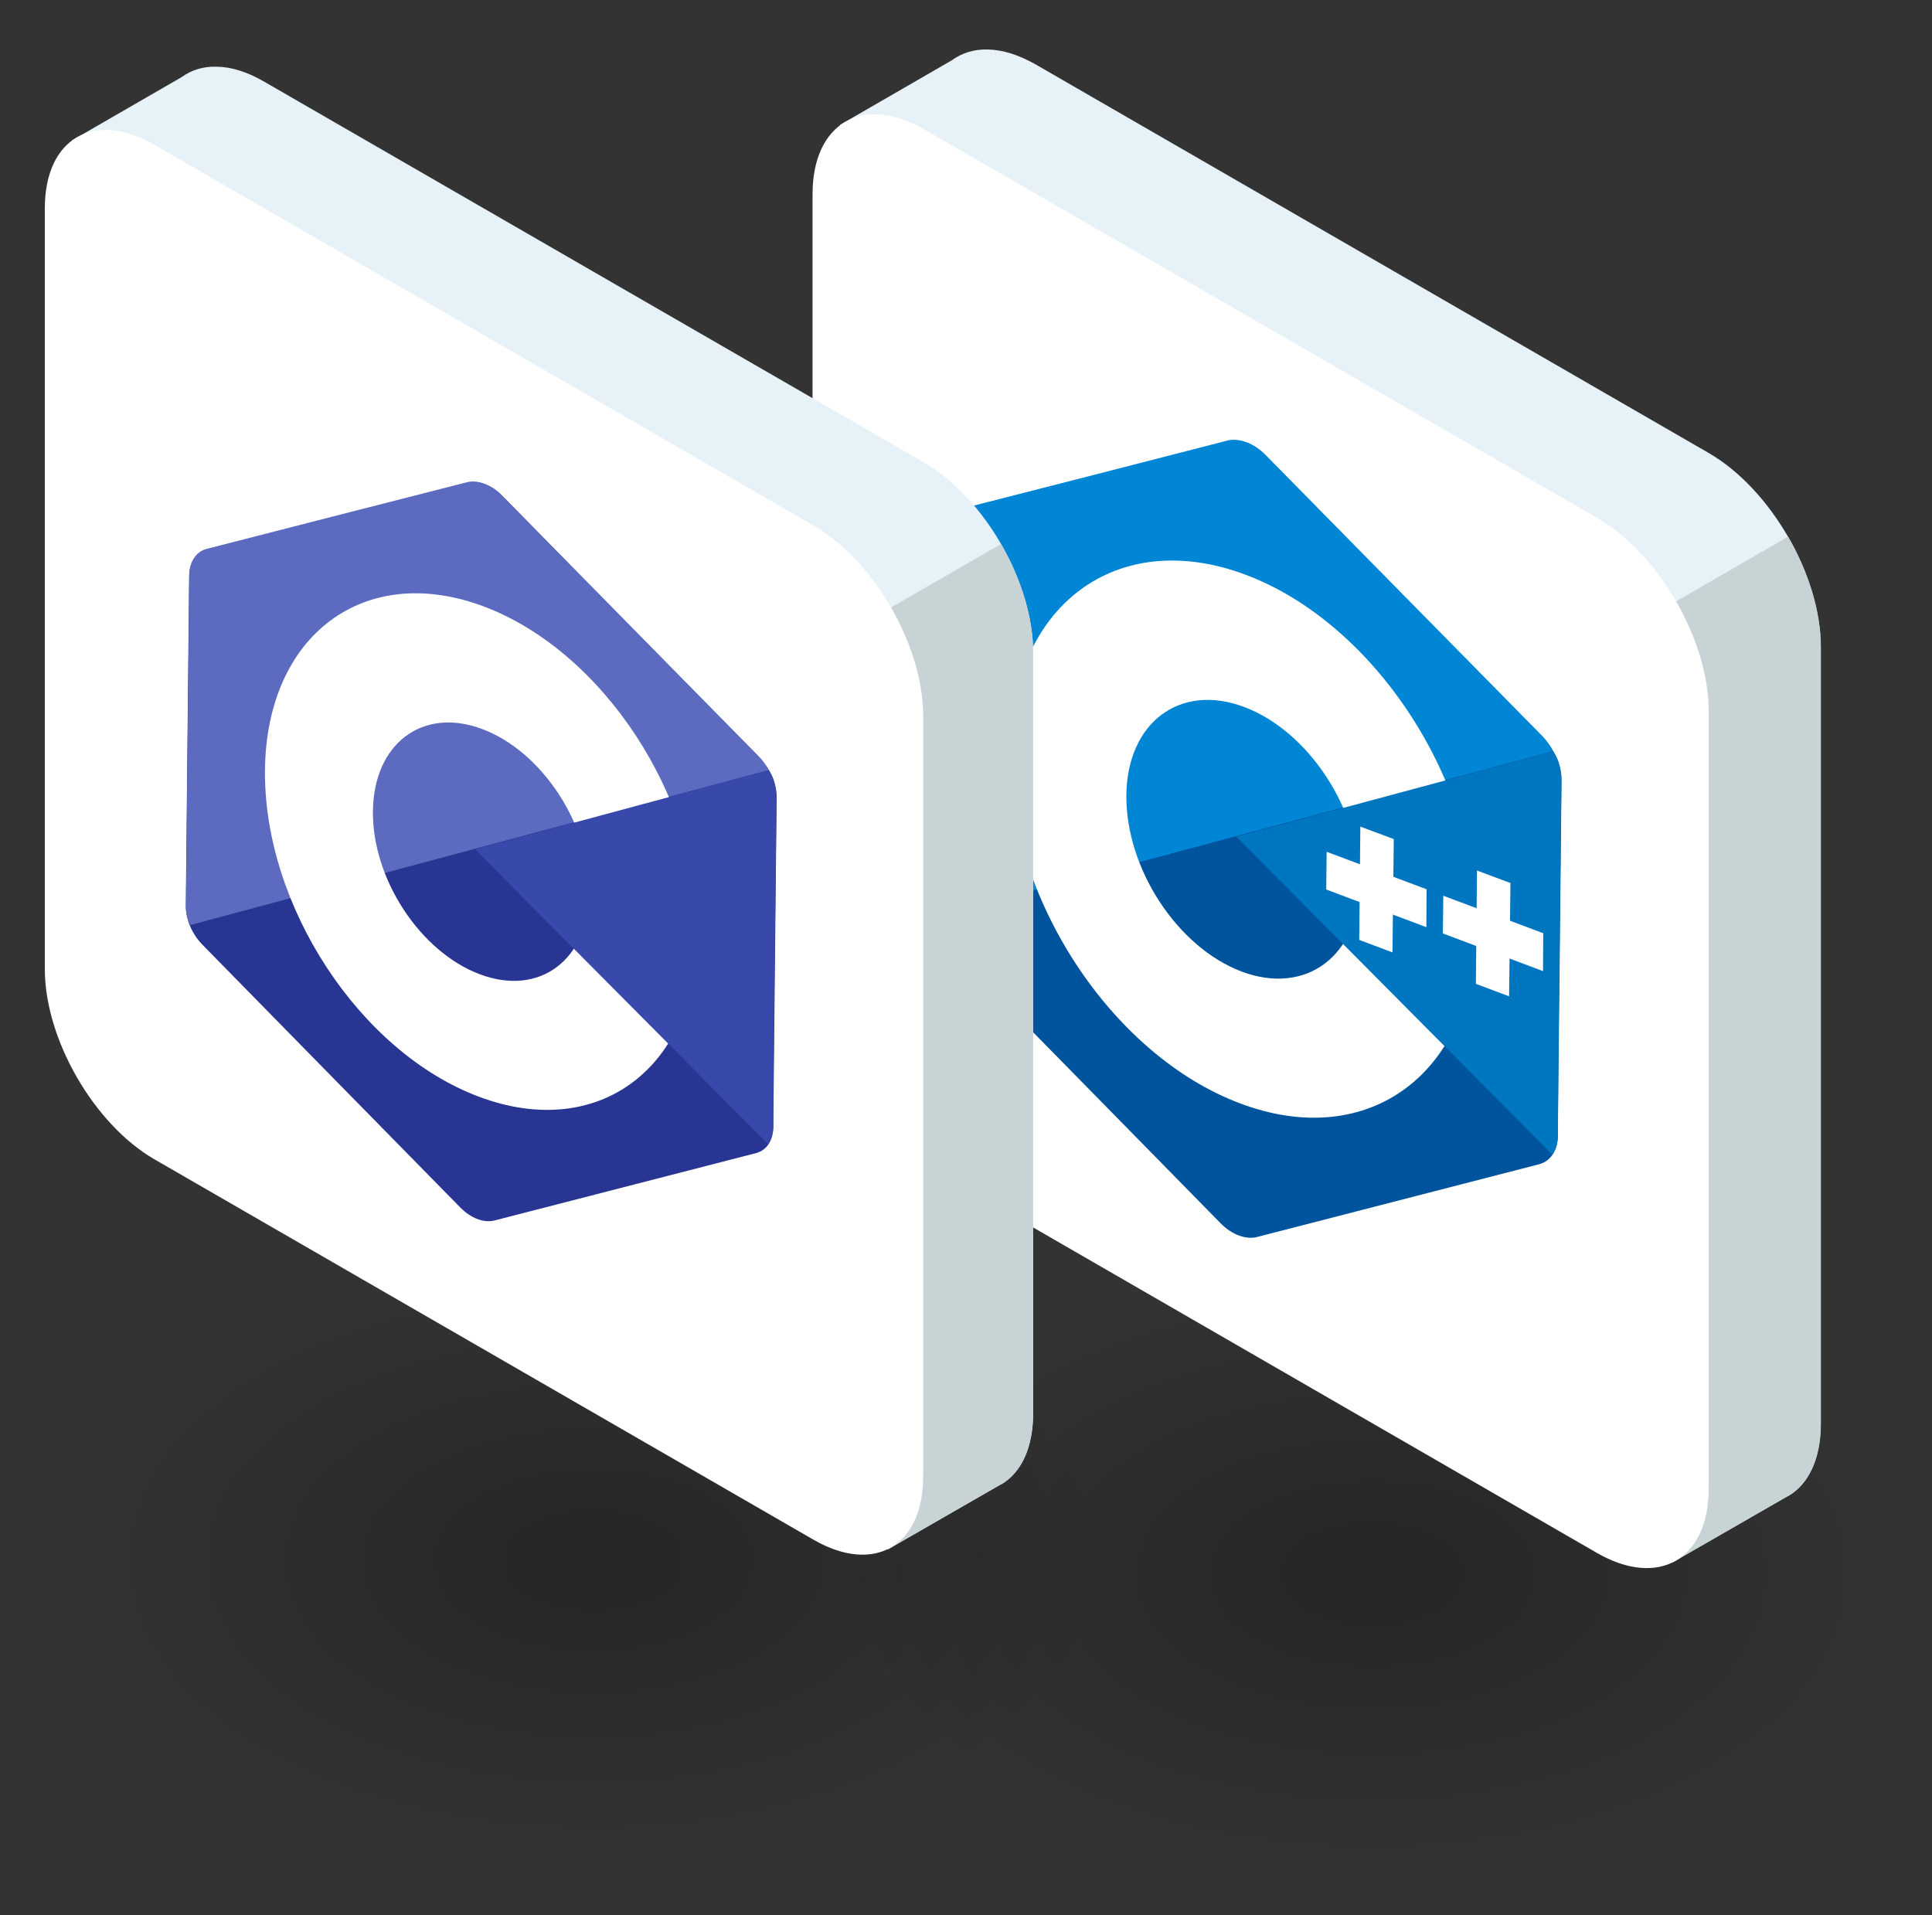<?xml version="1.0" encoding="utf-8"?>
<!-- Generator: Adobe Illustrator 22.0.1, SVG Export Plug-In . SVG Version: 6.00 Build 0)  -->
<svg version="1.1"
	 id="svg8" inkscape:export-filename="E:\Dropbox\shutterstockPack\inkscapePack\iconPack_001\12_2017\001\241217_04.png" inkscape:export-xdpi="96" inkscape:export-ydpi="96" inkscape:version="0.92.2 (5c3e80d, 2017-08-06)" sodipodi:docname="241217_04.svg" xmlns:cc="http://creativecommons.org/ns#" xmlns:dc="http://purl.org/dc/elements/1.1/" xmlns:inkscape="http://www.inkscape.org/namespaces/inkscape" xmlns:rdf="http://www.w3.org/1999/02/22-rdf-syntax-ns#" xmlns:sodipodi="http://sodipodi.sourceforge.net/DTD/sodipodi-0.dtd" xmlns:svg="http://www.w3.org/2000/svg"
	 xmlns="http://www.w3.org/2000/svg" xmlns:xlink="http://www.w3.org/1999/xlink" x="0px" y="0px" viewBox="0 0 866.2 858.7"
	 style="enable-background:new 0 0 866.2 858.7;" xml:space="preserve">
<rect x="0" y="0" width="866.2" height="858.7" fill="#333333" stroke="none"/>
<style type="text/css">
	.st0{opacity:2.000000e-02;fill:#00002B;enable-background:new    ;}
	.st1{fill:#E7F2F8;}
	.st2{fill:#C8D3D5;}
	.st3{fill:#FFFFFF;}
	.st4{fill-rule:evenodd;clip-rule:evenodd;fill:#00549D;}
	.st5{fill-rule:evenodd;clip-rule:evenodd;fill:#0086D4;}
	.st6{fill-rule:evenodd;clip-rule:evenodd;fill:#FFFFFF;}
	.st7{fill-rule:evenodd;clip-rule:evenodd;fill:#0075C0;}
	.st8{fill-rule:evenodd;clip-rule:evenodd;fill:#283593;}
	.st9{fill-rule:evenodd;clip-rule:evenodd;fill:#5C6BC0;}
	.st10{fill-rule:evenodd;clip-rule:evenodd;fill:#3949AB;}
</style>
<g id="g1807" transform="translate(-6.697,-5.4243241e-6)">
	<path id="path4234" inkscape:connector-curvature="0" class="st0" d="M459.6,799.4c89.7,51.8,235.1,51.8,324.8,0v0
		c89.7-51.8,89.7-135.7,0-187.5l0,0c-89.7-51.8-235.1-51.8-324.8,0l0,0C369.9,663.6,369.9,747.6,459.6,799.4L459.6,799.4z"/>
	<path id="circle5956" inkscape:connector-curvature="0" class="st0" d="M471.2,792.7c83.3,48.1,218.3,48.1,301.6,0
		c83.3-48.1,83.3-126.1,0-174.1l0,0c-83.3-48.1-218.3-48.1-301.6,0C387.9,666.6,387.9,744.6,471.2,792.7L471.2,792.7z"/>
	<path id="circle5958" inkscape:connector-curvature="0" class="st0" d="M483.3,785.7c76.6,44.2,200.9,44.2,277.5,0l0,0
		c76.6-44.2,76.6-116,0-160.2c-76.6-44.2-200.9-44.2-277.5,0l0,0C406.6,669.7,406.6,741.4,483.3,785.7z"/>
	<path id="circle5960" inkscape:connector-curvature="0" class="st0" d="M496.3,778.2c69.4,40.1,182,40.1,251.4,0l0,0
		c69.4-40.1,69.4-105.1,0-145.1l0,0c-69.4-40.1-182-40.1-251.4,0l0,0C426.9,673.1,426.9,738.1,496.3,778.2L496.3,778.2z"/>
	<path id="circle5962" inkscape:connector-curvature="0" class="st0" d="M509.4,770.6c62.2,35.9,163.1,35.9,225.3,0l0,0
		c62.2-35.9,62.2-94.1,0-130.1l0,0c-62.2-35.9-163.1-35.9-225.3,0l0,0C447.2,676.5,447.2,734.7,509.4,770.6L509.4,770.6z"/>
	<path id="circle5964" inkscape:connector-curvature="0" class="st0" d="M521.4,763.7c55.5,32.1,145.6,32.1,201.2,0l0,0
		c55.5-32.1,55.5-84.1,0-116.1l0,0c-55.5-32.1-145.6-32.1-201.2,0l0,0C465.9,679.6,465.9,731.6,521.4,763.7L521.4,763.7z"/>
	<path id="circle5966" inkscape:connector-curvature="0" class="st0" d="M533.5,756.7c48.9,28.2,128.2,28.2,177,0
		c48.9-28.2,48.9-74,0-102.2l0,0c-48.9-28.2-128.2-28.2-177,0C484.6,682.7,484.6,728.5,533.5,756.7L533.5,756.7z"/>
	<path id="circle5968" inkscape:connector-curvature="0" class="st0" d="M546.6,749.2c41.7,24.1,109.3,24.1,150.9,0l0,0
		c41.7-24.1,41.7-63.1,0-87.1l0,0c-41.7-24.1-109.3-24.1-150.9,0l0,0C504.9,686.1,504.9,725.1,546.6,749.2L546.6,749.2z"/>
	<path id="circle5970" inkscape:connector-curvature="0" class="st0" d="M558.6,742.2c35,20.2,91.8,20.2,126.8,0
		c35-20.2,35-53,0-73.2l0,0c-35-20.2-91.8-20.2-126.8,0C523.6,689.2,523.6,722,558.6,742.2L558.6,742.2z"/>
	<path id="circle5972" inkscape:connector-curvature="0" class="st0" d="M569.7,735.8c28.9,16.7,75.8,16.7,104.7,0
		c28.9-16.7,28.9-43.8,0-60.5l0,0c-28.9-16.7-75.8-16.7-104.7,0C540.7,692,540.7,719.1,569.7,735.8L569.7,735.8z"/>
	<path id="circle5974" inkscape:connector-curvature="0" class="st0" d="M580.7,729.4c22.8,13.2,59.8,13.2,82.6,0l0,0
		c22.8-13.2,22.8-34.5,0-47.7c-22.8-13.2-59.8-13.2-82.6,0l0,0C557.9,694.9,557.9,716.3,580.7,729.4z"/>
	<path id="circle5976" inkscape:connector-curvature="0" class="st0" d="M592.3,722.7c16.4,9.5,43,9.5,59.4,0
		c16.4-9.5,16.4-24.8,0-34.3l0,0c-16.4-9.5-43-9.5-59.4,0C575.9,697.9,575.9,713.3,592.3,722.7L592.3,722.7z"/>
</g>
<g>
	<g>
		<path id="rect4142_1_" inkscape:connector-curvature="0" class="st1" d="M442.9,22.2c6.6,0.1,14,2.4,21.8,6.9l301.4,174
			c27.8,16.1,50.2,54.9,50.2,87v348.1c0,15.9-5.5,27.1-14.4,32.4l0,0l-0.2,0.1c0,0,0,0-0.1,0l-51.8,29.8l-37.2-64.3L464.7,493.2
			c-27.8-16.1-50.2-54.9-50.2-87V121.4L376.6,56l50.2-29l0,0C431.3,23.7,436.8,22,442.9,22.2L442.9,22.2z"/>
		<path id="path4165_1_" inkscape:connector-curvature="0" class="st2" d="M801.7,240.6c9.1,15.7,14.7,33.5,14.7,49.5v348.1
			c0,15.9-5.5,27.1-14.4,32.4l0,0l-0.2,0.1c0,0,0,0-0.1,0l-51.8,29.8l-37.2-64.3L464.7,493.2c-13.9-8-26.5-21.8-35.6-37.5v0
			L801.7,240.6z"/>
		<path id="rect1913_1_" class="st3" d="M715.9,232.1l-301.4-174c-27.7-16-50.2-3-50.2,29v348.1c0,32,22.5,71,50.2,87l301.4,174
			c27.7,16,50.2,3,50.2-29V319.1C766.2,287.1,743.7,248.1,715.9,232.1z"/>
	</g>
	<g>
		<path class="st4" d="M550.9,197.8c5.1-1.3,11.4,1.1,16.4,6.2c24.9,25.4,99.9,101.8,124.8,127.1c5,5.2,8.1,12.3,8,18.7
			c-0.3,31.9-1.3,127.9-1.7,159.7c-0.1,6.4-3.3,11.2-8.4,12.5c-25.2,6.5-101.2,26.1-126.4,32.6c-5.1,1.3-11.4-1.1-16.4-6.2
			c-24.9-25.4-99.9-101.8-124.8-127.1c-5-5.2-8.1-12.3-8-18.7c0.3-31.9,1.3-127.9,1.7-159.7c0.1-6.4,3.3-11.2,8.4-12.5
			C449.7,223.9,525.7,204.3,550.9,197.8z"/>
		<path class="st5" d="M416.7,411.7c-2-3.8-2.2-6.7-2.2-10.6c0.3-31.7,1.3-127.1,1.6-158.8c0.1-6.4,3.3-11.2,8.3-12.5
			c25.2-6.4,100.9-25.8,126-32.3c5.1-1.3,11.9,1.3,17,6.5c24.8,25.2,99.3,100.8,124.1,126c2,2.1,3.5,4.2,4.9,6.8L416.7,411.7z"/>
		<path class="st6" d="M557.9,317c28.9,10.9,52,46.3,51.7,79s-24.1,50.4-52.9,39.6c-28.9-10.9-52-46.3-51.7-79
			C505.3,323.9,529.1,306.1,557.9,317z M558.5,257.7c57.8,21.7,104.1,92.5,103.4,157.9s-48.1,100.9-105.9,79.1
			c-57.8-21.7-104.1-92.5-103.4-157.9S500.8,236,558.5,257.7z"/>
		<path class="st7" d="M696.4,336.9c3.8,5.6,3.7,11.7,3.6,16.5c-0.3,32.1-1.5,123.4-1.5,155.7c0,3.4-1,6.6-2.5,8.6L554.3,375.1
			L696.4,336.9z"/>
		<polygon class="st6" points="609.9,370.6 624.9,376.2 624.3,427 609.4,421.4 		"/>
		<polygon class="st6" points="662.2,390.3 677.2,395.9 676.6,446.7 661.7,441.1 		"/>
		<polygon class="st6" points="594.8,381.9 639.6,398.7 639.5,415.7 594.6,398.8 		"/>
		<polygon class="st6" points="647.1,401.6 691.9,418.4 691.8,435.4 646.9,418.5 		"/>
	</g>
</g>
<g id="g1807_1_" transform="translate(-6.697,-5.4243241e-6)">
	<path id="path4234_1_" inkscape:connector-curvature="0" class="st0" d="M113.7,791.4c87.9,50.7,230.4,50.7,318.3,0v0
		c87.9-50.7,87.9-133,0-183.8l0,0c-87.9-50.7-230.4-50.7-318.3,0l0,0C25.8,658.4,25.8,740.7,113.7,791.4L113.7,791.4z"/>
	<path id="circle5956_1_" inkscape:connector-curvature="0" class="st0" d="M125,784.9c81.6,47.1,214,47.1,295.6,0
		c81.6-47.1,81.6-123.5,0-170.7l0,0c-81.6-47.1-214-47.1-295.6,0C43.4,661.4,43.4,737.8,125,784.9L125,784.9z"/>
	<path id="circle5958_1_" inkscape:connector-curvature="0" class="st0" d="M136.9,778.1c75.1,43.4,196.9,43.4,271.9,0l0,0
		c75.1-43.4,75.1-113.7,0-157c-75.1-43.4-196.9-43.4-271.9,0l0,0C61.8,664.4,61.8,734.7,136.9,778.1z"/>
	<path id="circle5960_1_" inkscape:connector-curvature="0" class="st0" d="M149.7,770.7c68,39.3,178.3,39.3,246.4,0l0,0
		c68-39.3,68-103,0-142.2l0,0c-68-39.3-178.3-39.3-246.4,0l0,0C81.6,667.7,81.6,731.4,149.7,770.7L149.7,770.7z"/>
	<path id="circle5962_1_" inkscape:connector-curvature="0" class="st0" d="M162.4,763.3c61,35.2,159.8,35.2,220.8,0l0,0
		c61-35.2,61-92.3,0-127.5l0,0c-61-35.2-159.8-35.2-220.8,0l0,0C101.5,671,101.5,728.1,162.4,763.3L162.4,763.3z"/>
	<path id="circle5964_1_" inkscape:connector-curvature="0" class="st0" d="M174.3,756.5c54.4,31.4,142.7,31.4,197.1,0l0,0
		c54.4-31.4,54.4-82.4,0-113.8l0,0c-54.4-31.4-142.7-31.4-197.1,0l0,0C119.8,674.1,119.8,725,174.3,756.5L174.3,756.5z"/>
	<path id="circle5966_1_" inkscape:connector-curvature="0" class="st0" d="M186.1,749.6c47.9,27.7,125.6,27.7,173.5,0
		c47.9-27.7,47.9-72.5,0-100.2l0,0c-47.9-27.7-125.6-27.7-173.5,0C138.2,677.1,138.2,722,186.1,749.6L186.1,749.6z"/>
	<path id="circle5968_1_" inkscape:connector-curvature="0" class="st0" d="M198.9,742.3c40.8,23.6,107.1,23.6,147.9,0l0,0
		c40.8-23.6,40.8-61.8,0-85.4l0,0c-40.8-23.6-107.1-23.6-147.9,0l0,0C158,680.4,158,718.7,198.9,742.3L198.9,742.3z"/>
	<path id="circle5970_1_" inkscape:connector-curvature="0" class="st0" d="M210.7,735.4c34.3,19.8,90,19.8,124.3,0
		c34.3-19.8,34.3-51.9,0-71.8l0,0c-34.3-19.8-90-19.8-124.3,0C176.4,683.5,176.4,715.6,210.7,735.4L210.7,735.4z"/>
	<path id="circle5972_1_" inkscape:connector-curvature="0" class="st0" d="M221.5,729.2c28.3,16.4,74.3,16.4,102.6,0
		c28.3-16.4,28.3-42.9,0-59.2l0,0c-28.3-16.4-74.3-16.4-102.6,0C193.2,686.3,193.2,712.8,221.5,729.2L221.5,729.2z"/>
	<path id="circle5974_1_" inkscape:connector-curvature="0" class="st0" d="M232.3,722.9c22.4,12.9,58.6,12.9,81,0l0,0
		c22.4-12.9,22.4-33.8,0-46.7c-22.4-12.9-58.6-12.9-81,0l0,0C210,689.1,210,710,232.3,722.9z"/>
	<path id="circle5976_1_" inkscape:connector-curvature="0" class="st0" d="M243.7,716.4c16.1,9.3,42.1,9.3,58.2,0
		c16.1-9.3,16.1-24.3,0-33.6l0,0c-16.1-9.3-42.1-9.3-58.2,0C227.6,692,227.6,707.1,243.7,716.4L243.7,716.4z"/>
</g>
<g>
	<g>
		<path id="rect4142_3_" inkscape:connector-curvature="0" class="st1" d="M97.2,29.9c6.5,0.1,13.7,2.3,21.4,6.8l295.4,170.5
			c27.3,15.7,49.2,53.8,49.2,85.3v341.1c0,15.6-5.4,26.6-14.1,31.8l0,0l-0.2,0.1c0,0,0,0-0.1,0L398,694.7l-36.5-63l-243-140.3
			c-27.3-15.7-49.2-53.8-49.2-85.3V127.1L32.2,63l49.2-28.4l0,0C85.8,31.4,91.1,29.7,97.2,29.9L97.2,29.9z"/>
		<path id="path4165_3_" inkscape:connector-curvature="0" class="st2" d="M448.8,243.9c8.9,15.4,14.4,32.8,14.4,48.5v341.1
			c0,15.6-5.4,26.6-14.1,31.8l0,0l-0.2,0.1c0,0,0,0-0.1,0L398,694.7l-36.5-63l-243-140.3c-13.6-7.9-25.9-21.3-34.8-36.7v0
			L448.8,243.9z"/>
		<path id="rect1913_3_" class="st3" d="M364.7,235.6L69.3,65c-27.2-15.7-49.2-3-49.2,28.4v341.1c0,31.4,22,69.6,49.2,85.3
			l295.4,170.5c27.2,15.7,49.2,3,49.2-28.4V320.9C413.9,289.5,391.9,251.3,364.7,235.6z"/>
	</g>
</g>
<g>
	<path class="st8" d="M209.8,216.4c4.8-1.2,10.5,1,15.2,5.7c23,23.5,92.6,94.3,115.7,117.9c4.7,4.8,7.5,11.4,7.5,17.3
		c-0.3,29.6-1.2,118.5-1.5,148.1c-0.1,6-3,10.4-7.8,11.6c-23.4,6-93.8,24.2-117.2,30.2c-4.8,1.2-10.5-1-15.2-5.7
		c-23.1-23.5-92.6-94.3-115.7-117.9c-4.7-4.8-7.5-11.4-7.5-17.3c0.3-29.6,1.2-118.5,1.5-148.1c0.1-6,3-10.4,7.8-11.6
		C116,240.6,186.5,222.4,209.8,216.4z"/>
	<path class="st9" d="M85.4,414.7c-1.8-3.5-2.1-6.2-2-9.8c0.3-29.4,1.2-117.8,1.5-147.2c0.1-5.9,3-10.4,7.7-11.6
		c23.3-6,93.5-24,116.8-29.9c4.7-1.2,11.1,1.2,15.7,6c23,23.4,92,93.4,115,116.8c1.9,1.9,3.3,3.9,4.5,6.3L85.4,414.7z"/>
	<path class="st6" d="M216.3,326.9c26.8,10.1,48.3,42.9,47.9,73.2c-0.3,30.3-22.3,46.8-49.1,36.7s-48.3-42.9-47.9-73.2
		C167.6,333.2,189.6,316.8,216.3,326.9z M216.9,271.9c53.5,20.1,96.5,85.7,95.9,146.4s-44.6,93.5-98.1,73.4
		c-53.5-20.1-96.5-85.7-95.9-146.4C119.4,284.7,163.4,251.8,216.9,271.9z"/>
	<path class="st10" d="M344.7,345.3c3.5,5.1,3.4,10.8,3.4,15.3c-0.3,29.8-1.4,114.4-1.4,144.3c0,3.1-1,6.1-2.4,8L213,380.8
		L344.7,345.3z"/>
</g>
</svg>
